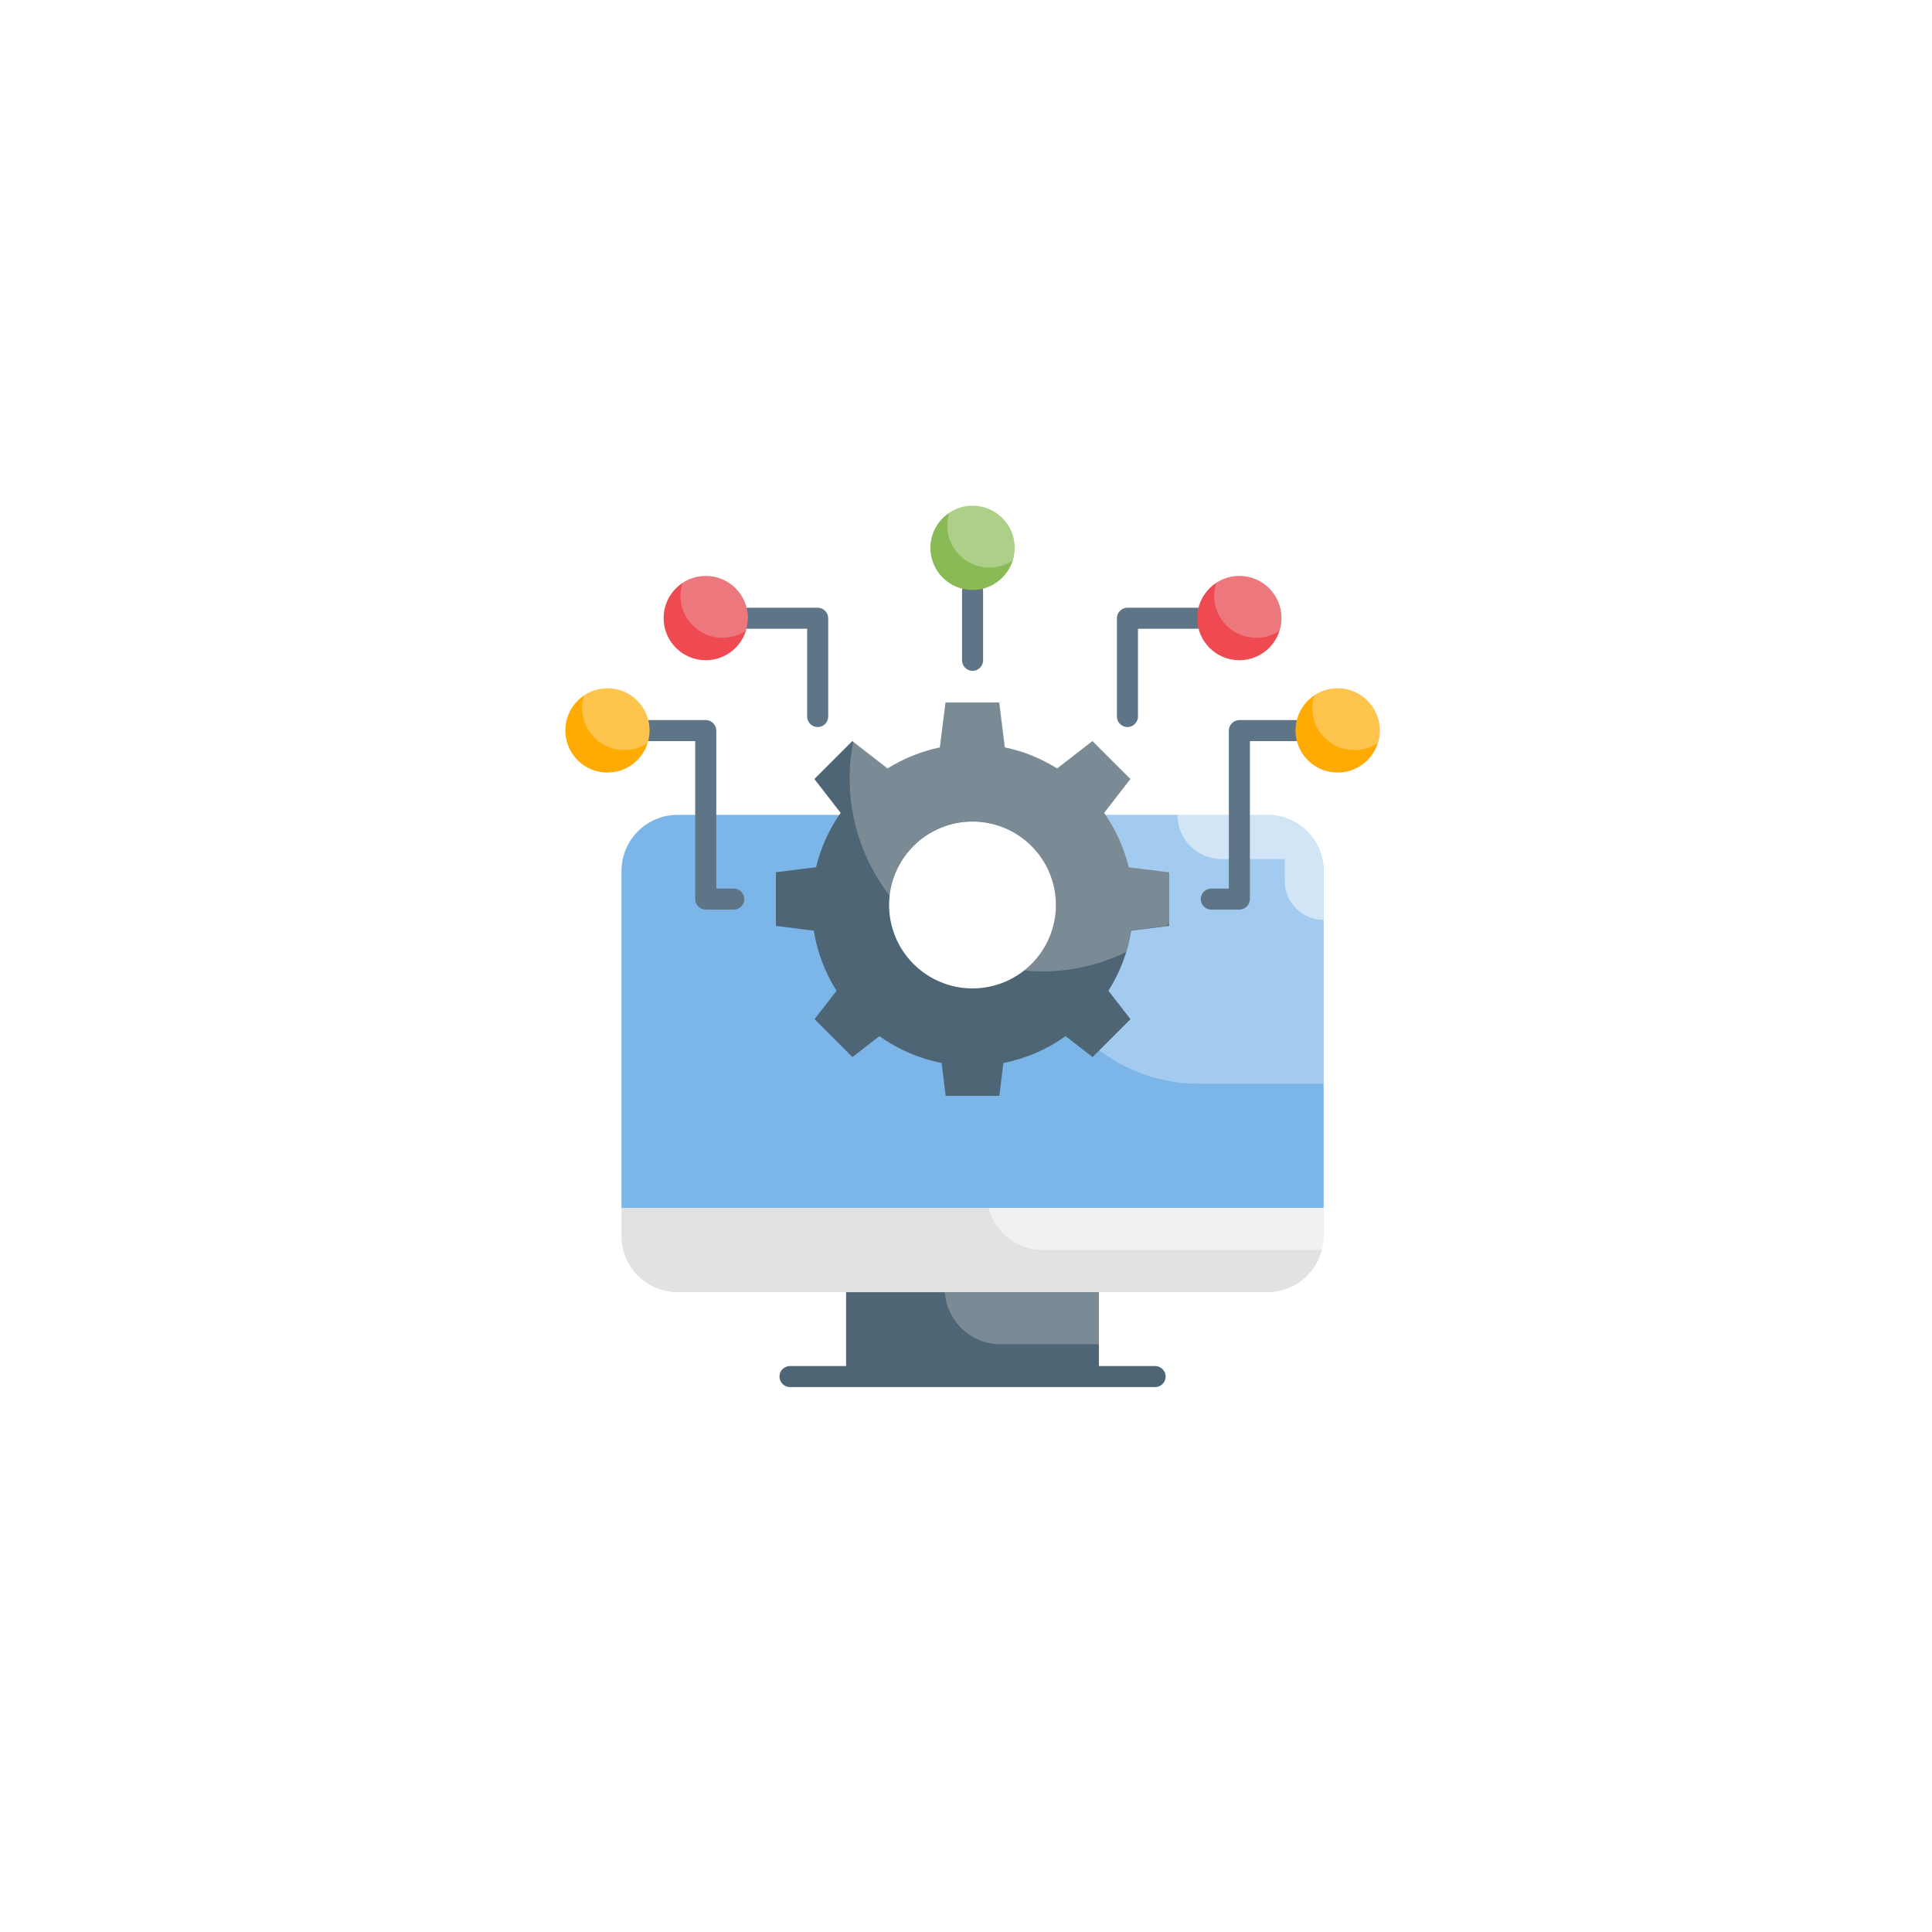 <svg width="148" height="148" viewBox="0 0 148 148" fill="none" xmlns="http://www.w3.org/2000/svg">
<g filter="url(#filter0_d_3238_2933)">
<circle cx="74" cy="72" r="60" fill="white"/>
</g>
<path d="M80.119 62.409C81.299 63.365 82.215 64.608 82.778 66.018C83.341 67.429 83.533 68.961 83.335 70.467C82.83 74.479 79.549 77.717 75.536 78.169C70.157 78.772 65.596 74.576 65.596 69.326C65.596 66.54 66.876 64.044 68.888 62.42H51.912C49.535 62.42 47.609 64.346 47.609 66.723V92.541H101.397V66.723C101.397 64.346 99.472 62.42 97.094 62.42H80.119V62.409Z" fill="#7CB5E8"/>
<path opacity="0.3" d="M97.093 62.409H80.117C81.298 63.365 82.213 64.608 82.777 66.018C83.34 67.429 83.532 68.961 83.334 70.467C83.065 72.608 81.989 74.533 80.44 75.932C82.527 80.127 86.851 83.021 91.865 83.021H101.396V66.712C101.396 64.346 99.47 62.409 97.093 62.409Z" fill="white"/>
<path opacity="0.5" d="M93.595 65.809H98.414V67.487C98.414 68.277 98.728 69.035 99.287 69.594C99.846 70.153 100.604 70.467 101.394 70.467V66.691C101.383 64.324 99.458 62.409 97.091 62.409H90.195C90.195 64.292 91.712 65.809 93.595 65.809Z" fill="white"/>
<path d="M97.094 98.985H51.912C49.535 98.985 47.609 97.059 47.609 94.682V92.531H101.397V94.682C101.397 97.059 99.472 98.985 97.094 98.985Z" fill="#E2E2E2"/>
<path opacity="0.5" d="M79.879 95.758H101.394V92.531H75.727C76.211 94.392 77.878 95.758 79.879 95.758Z" fill="white"/>
<path d="M86.46 66.433C86.095 64.916 85.449 63.507 84.578 62.27L86.59 59.677L83.685 56.772L80.985 58.87C79.769 58.117 78.425 57.547 76.972 57.257L76.542 53.814H72.433L72.002 57.257C70.55 57.558 69.205 58.117 67.99 58.87L65.29 56.772L62.385 59.677L64.397 62.27C63.525 63.507 62.88 64.916 62.514 66.433L59.438 66.82V70.929L62.342 71.295C62.611 72.973 63.213 74.522 64.085 75.899L62.396 78.072L65.3 80.977L67.366 79.374C68.764 80.374 70.378 81.085 72.131 81.429L72.443 83.946H76.553L76.865 81.429C78.618 81.085 80.232 80.374 81.63 79.374L83.696 80.977L86.6 78.072L84.911 75.899C85.783 74.522 86.385 72.963 86.654 71.295L89.559 70.929V66.82L86.46 66.433ZM74.498 75.716C73.659 75.716 72.828 75.551 72.053 75.23C71.277 74.909 70.573 74.438 69.98 73.844C69.386 73.251 68.915 72.546 68.594 71.771C68.273 70.996 68.108 70.165 68.108 69.325C68.108 68.486 68.273 67.655 68.595 66.88C68.916 66.105 69.387 65.4 69.98 64.807C70.574 64.213 71.278 63.743 72.054 63.422C72.829 63.101 73.66 62.935 74.499 62.935C76.194 62.936 77.82 63.609 79.018 64.808C80.216 66.006 80.889 67.632 80.889 69.326C80.889 71.021 80.216 72.647 79.017 73.845C77.819 75.043 76.193 75.717 74.498 75.716ZM64.816 98.985H84.18V105.44H64.816V98.985Z" fill="#4E6575"/>
<path opacity="0.3" d="M76.65 102.976H84.181V98.996H72.38C72.541 101.212 74.38 102.976 76.65 102.976ZM84.589 62.259L86.601 59.666L83.697 56.762L80.996 58.859C79.781 58.106 78.436 57.536 76.984 57.246L76.553 53.803H72.444L72.014 57.246C70.561 57.547 69.217 58.106 68.001 58.859L65.366 56.805C65.183 57.719 65.086 58.666 65.086 59.645C65.086 63.023 66.237 66.131 68.152 68.627C68.496 65.421 71.207 62.926 74.499 62.926C76.194 62.926 77.819 63.599 79.017 64.797C80.216 65.996 80.889 67.621 80.889 69.316C80.889 71.36 79.931 73.167 78.436 74.339C78.899 74.382 79.372 74.415 79.856 74.415C82.147 74.415 84.31 73.877 86.246 72.941C86.423 72.397 86.556 71.839 86.644 71.273L89.355 70.929C89.42 70.876 89.484 70.811 89.549 70.746V66.788L86.451 66.4C86.096 64.916 85.461 63.507 84.589 62.259Z" fill="#E2E2E2"/>
<path d="M88.487 106.257H60.518C60.077 106.257 59.711 105.891 59.711 105.45C59.711 105.009 60.077 104.644 60.518 104.644H88.487C88.928 104.644 89.294 105.009 89.294 105.45C89.294 105.891 88.928 106.257 88.487 106.257Z" fill="#4E6575"/>
<path d="M74.502 51.394C74.061 51.394 73.696 51.028 73.696 50.587V45.294C73.696 44.853 74.061 44.487 74.502 44.487C74.943 44.487 75.309 44.853 75.309 45.294V50.576C75.309 51.028 74.943 51.394 74.502 51.394ZM86.368 55.697C85.927 55.697 85.561 55.331 85.561 54.89V47.359C85.561 46.918 85.927 46.553 86.368 46.553H91.715C92.156 46.553 92.521 46.918 92.521 47.359C92.521 47.8 92.156 48.166 91.715 48.166H87.175V54.89C87.175 55.331 86.809 55.697 86.368 55.697ZM94.942 69.681H92.79C92.349 69.681 91.983 69.316 91.983 68.875C91.983 68.433 92.349 68.068 92.79 68.068H94.135V55.965C94.135 55.525 94.501 55.159 94.942 55.159H99.245C99.686 55.159 100.052 55.525 100.052 55.965C100.052 56.407 99.686 56.772 99.245 56.772H95.749V68.875C95.749 69.316 95.383 69.681 94.942 69.681ZM62.637 55.697C62.196 55.697 61.83 55.331 61.83 54.89V48.166H57.29C56.849 48.166 56.483 47.8 56.483 47.359C56.483 46.918 56.849 46.553 57.29 46.553H62.637C63.078 46.553 63.444 46.918 63.444 47.359V54.89C63.444 55.331 63.089 55.697 62.637 55.697ZM56.215 69.681H54.063C53.622 69.681 53.256 69.316 53.256 68.875V56.772H49.76C49.319 56.772 48.953 56.407 48.953 55.965C48.953 55.525 49.319 55.159 49.76 55.159H54.063C54.504 55.159 54.87 55.525 54.87 55.965V68.068H56.215C56.656 68.068 57.021 68.433 57.021 68.875C57.021 69.316 56.656 69.681 56.215 69.681Z" fill="#5E7588"/>
<path d="M102.469 59.182C104.252 59.182 105.697 57.737 105.697 55.955C105.697 54.172 104.252 52.727 102.469 52.727C100.687 52.727 99.242 54.172 99.242 55.955C99.242 57.737 100.687 59.182 102.469 59.182Z" fill="#FFAB03"/>
<path d="M94.938 50.576C96.721 50.576 98.165 49.131 98.165 47.349C98.165 45.566 96.721 44.121 94.938 44.121C93.156 44.121 91.711 45.566 91.711 47.349C91.711 49.131 93.156 50.576 94.938 50.576Z" fill="#EF4A51"/>
<path d="M46.532 59.182C48.314 59.182 49.759 57.737 49.759 55.955C49.759 54.172 48.314 52.727 46.532 52.727C44.75 52.727 43.305 54.172 43.305 55.955C43.305 57.737 44.75 59.182 46.532 59.182Z" fill="#FFAB03"/>
<path d="M54.063 50.576C55.846 50.576 57.291 49.131 57.291 47.349C57.291 45.566 55.846 44.121 54.063 44.121C52.281 44.121 50.836 45.566 50.836 47.349C50.836 49.131 52.281 50.576 54.063 50.576Z" fill="#EF4A51"/>
<path d="M74.501 45.197C76.283 45.197 77.728 43.752 77.728 41.97C77.728 40.188 76.283 38.743 74.501 38.743C72.718 38.743 71.273 40.188 71.273 41.97C71.273 43.752 72.718 45.197 74.501 45.197Z" fill="#8ABA55"/>
<path opacity="0.3" d="M102.468 52.727C101.811 52.727 101.198 52.921 100.693 53.265C100.596 53.577 100.531 53.889 100.531 54.234C100.531 56.019 101.973 57.461 103.759 57.461C104.415 57.461 105.028 57.267 105.534 56.923C105.63 56.611 105.695 56.299 105.695 55.955C105.695 54.18 104.253 52.727 102.468 52.727Z" fill="white"/>
<path opacity="0.3" d="M94.944 44.121C94.288 44.121 93.675 44.315 93.169 44.659C93.072 44.971 93.008 45.283 93.008 45.627C93.008 47.413 94.449 48.855 96.235 48.855C96.891 48.855 97.504 48.661 98.01 48.317C98.107 48.016 98.171 47.693 98.171 47.349C98.171 45.574 96.73 44.121 94.944 44.121Z" fill="#E2E2E2"/>
<path opacity="0.3" d="M46.53 52.727C45.874 52.727 45.261 52.921 44.755 53.265C44.658 53.577 44.594 53.889 44.594 54.234C44.594 56.019 46.035 57.461 47.821 57.461C48.477 57.461 49.09 57.267 49.596 56.923C49.693 56.611 49.757 56.299 49.757 55.955C49.757 54.18 48.316 52.727 46.53 52.727Z" fill="white"/>
<path opacity="0.3" d="M54.061 44.121C53.405 44.121 52.792 44.315 52.286 44.659C52.19 44.971 52.125 45.283 52.125 45.627C52.125 47.413 53.566 48.855 55.352 48.855C56.008 48.855 56.622 48.661 57.127 48.317C57.224 48.016 57.289 47.693 57.289 47.349C57.289 45.574 55.847 44.121 54.061 44.121Z" fill="#E2E2E2"/>
<path opacity="0.3" d="M74.499 38.743C73.843 38.743 73.23 38.936 72.724 39.281C72.627 39.593 72.562 39.904 72.562 40.249C72.562 42.035 74.004 43.476 75.79 43.476C76.446 43.476 77.059 43.282 77.565 42.938C77.662 42.637 77.726 42.314 77.726 41.97C77.726 40.195 76.285 38.743 74.499 38.743Z" fill="white"/>
<defs>
<filter id="filter0_d_3238_2933" x="0.667" y="0.571" width="146.667" height="146.667" filterUnits="userSpaceOnUse" color-interpolation-filters="sRGB">
<feFlood flood-opacity="0" result="BackgroundImageFix"/>
<feColorMatrix in="SourceAlpha" type="matrix" values="0 0 0 0 0 0 0 0 0 0 0 0 0 0 0 0 0 0 127 0" result="hardAlpha"/>
<feOffset dy="1.905"/>
<feGaussianBlur stdDeviation="6.667"/>
<feComposite in2="hardAlpha" operator="out"/>
<feColorMatrix type="matrix" values="0 0 0 0 0.696 0 0 0 0 0.696 0 0 0 0 0.696 0 0 0 0.25 0"/>
<feBlend mode="normal" in2="BackgroundImageFix" result="effect1_dropShadow_3238_2933"/>
<feBlend mode="normal" in="SourceGraphic" in2="effect1_dropShadow_3238_2933" result="shape"/>
</filter>
</defs>
</svg>
